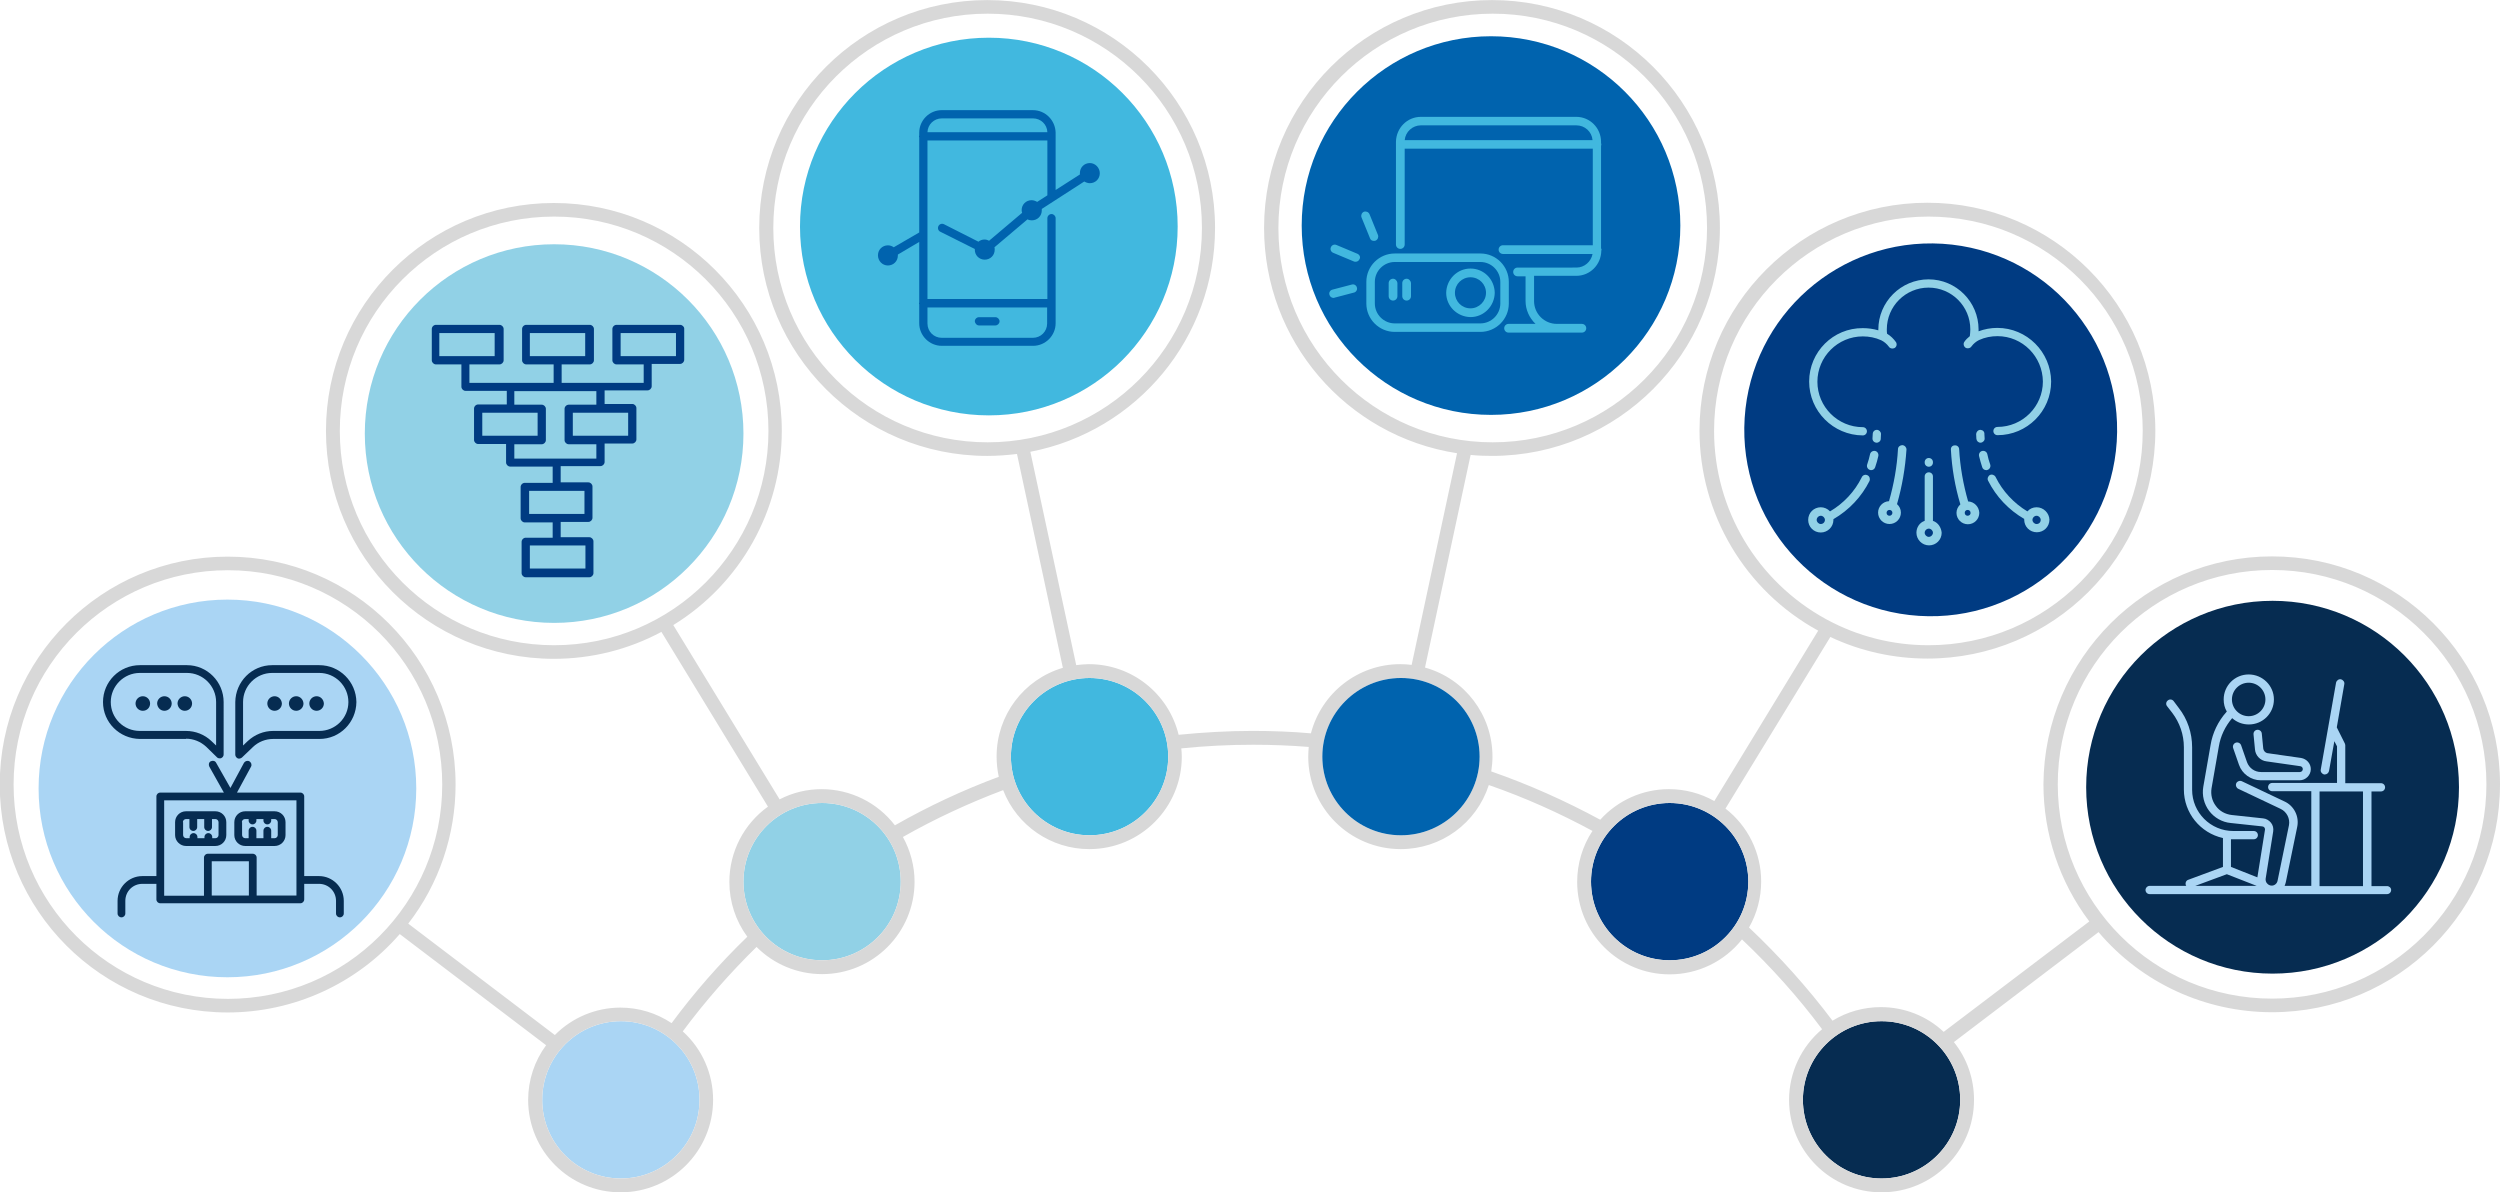 <?xml version="1.0" encoding="utf-8"?>
<!-- Generator: Adobe Illustrator 26.1.0, SVG Export Plug-In . SVG Version: 6.00 Build 0)  -->
<svg version="1.1" id="Capa_1" xmlns="http://www.w3.org/2000/svg" xmlns:xlink="http://www.w3.org/1999/xlink" x="0px" y="0px"
	 viewBox="0 0 1030 491.2" style="enable-background:new 0 0 1030 491.2;" xml:space="preserve">
<style type="text/css">
	.st0{fill-rule:evenodd;clip-rule:evenodd;fill:#AAD5F4;}
	.st1{fill-rule:evenodd;clip-rule:evenodd;fill:#062C51;}
	.st2{fill-rule:evenodd;clip-rule:evenodd;fill:#91D1E6;}
	.st3{fill-rule:evenodd;clip-rule:evenodd;fill:#003B82;}
	.st4{fill-rule:evenodd;clip-rule:evenodd;fill:#41B8DF;}
	.st5{fill:#D8D8D8;}
	.st6{fill-rule:evenodd;clip-rule:evenodd;fill:#0063AE;}
	.st7{fill:#91D1E6;}
	.st8{fill:#AAD5F4;}
	.st9{fill:#41B8DF;}
	.st10{fill:#0063AE;}
	.st11{fill:#062C51;}
	.st12{fill:#003B82;}
</style>
<g id="Grupo_140214" transform="translate(-285 -1877.966)">
	<path id="Trazado_192459" class="st0" d="M540.8,2298.7c-17.9,0-32.4,14.5-32.4,32.4l0,0c0,17.9,14.5,32.4,32.4,32.4c0,0,0,0,0,0
		c17.9,0,32.4-14.5,32.4-32.4c0,0,0,0,0,0C573.2,2313.2,558.7,2298.7,540.8,2298.7z"/>
	<path id="Trazado_192460" class="st1" d="M1060.2,2298.7c-17.9,0-32.4,14.5-32.4,32.4l0,0c0,17.9,14.5,32.4,32.4,32.4c0,0,0,0,0,0
		c17.9,0,32.4-14.5,32.4-32.4c0,0,0,0,0,0C1092.6,2313.2,1078.1,2298.7,1060.2,2298.7z"/>
	<path id="Trazado_192461" class="st2" d="M623.7,2208.8c-17.9,0-32.4,14.5-32.4,32.4c0,0,0,0,0,0c0,17.9,14.5,32.4,32.4,32.4
		c0,0,0,0,0,0c17.9,0,32.4-14.5,32.4-32.4l0,0C656.1,2223.3,641.6,2208.8,623.7,2208.8C623.7,2208.8,623.7,2208.8,623.7,2208.8z"/>
	<path id="Trazado_192462" class="st3" d="M972.9,2208.8c-17.9,0-32.4,14.5-32.4,32.4l0,0c0,17.9,14.5,32.4,32.4,32.4c0,0,0,0,0,0
		c17.9,0,32.4-14.5,32.4-32.4l0,0C1005.3,2223.3,990.8,2208.8,972.9,2208.8C972.9,2208.8,972.9,2208.8,972.9,2208.8z"/>
	<path id="Trazado_192463" class="st4" d="M733.9,2157.3c-17.9,0-32.4,14.5-32.4,32.4c0,17.9,14.5,32.4,32.4,32.4c0,0,0,0,0,0
		c17.9,0,32.4-14.5,32.4-32.4C766.3,2171.8,751.8,2157.3,733.9,2157.3z"/>
	<path id="Trazado_192464" class="st5" d="M1221.1,2107.2c51.9,0,93.9,42.1,93.9,93.9c0,51.9-42,93.9-93.9,93.9
		c-27.5,0-53.7-12-71.5-33l-59.6,45.3c5.4,6.7,8.3,15.1,8.3,23.8c0,21-17,38.1-38.1,38.1c0,0,0,0,0,0c-21,0-38.1-17-38.1-38.1
		c0-11.2,5-21.9,13.6-29.1c-9.9-13.3-21-25.6-33-37c-7.2,9.1-18.2,14.4-29.8,14.4c-21,0-38.1-17-38.1-38.1c0-7.5,2.2-14.8,6.3-21
		c-13.7-7.4-28-13.8-42.7-18.9c-5.1,15.8-19.7,26.4-36.3,26.4c-21,0-38.1-17-38.1-38.1c0,0,0,0,0,0c0-1.3,0.1-2.7,0.2-4
		c-7.6-0.6-15.2-0.9-22.9-0.9c-9.9,0-19.8,0.5-29.6,1.5c0.1,1.1,0.2,2.3,0.2,3.4c0,21-17,38.1-38.1,38.1c-15.7,0-29.8-9.6-35.5-24.3
		c-14.3,5.4-28.1,11.8-41.3,19.3c3.1,5.6,4.8,12,4.8,18.4c0,21-17,38.1-38.1,38.1c-10.1,0-19.8-4-27-11.2
		c-11,10.8-21.2,22.4-30.4,34.8c8,7.2,12.5,17.5,12.5,28.2c0,21-17,38.1-38.1,38.1c-21,0-38.1-17-38.1-38.1c0,0,0,0,0,0
		c0-8.1,2.6-16,7.4-22.5l-60.3-45.8c-17.8,20.5-43.7,32.3-70.9,32.3c-51.9,0-93.9-42.1-93.9-93.9c0-51.9,42.1-93.9,93.9-93.9
		c51.9,0,93.9,42.1,93.9,93.9c0,20.7-6.8,40.9-19.5,57.3l60.4,45.9c7.1-7.2,16.9-11.3,27-11.3c7.5,0,14.8,2.2,21.1,6.4
		c9.4-12.7,19.8-24.6,31.2-35.6c-4.8-6.5-7.4-14.4-7.4-22.6c0-12.3,5.9-23.8,15.9-31l-43.9-72c-13.6,7.3-28.8,11.1-44.3,11.1
		c-51.9,0-93.9-42.1-93.9-93.9l0,0c0-51.9,42.1-93.9,93.9-93.9c51.9,0,93.9,42.1,93.9,93.9l0,0c0,32.6-16.9,62.9-44.7,80l43.8,71.8
		c5.4-2.8,11.3-4.2,17.3-4.2c11.8,0,23,5.5,30.2,14.9c13.7-7.8,28-14.5,42.8-20c-0.6-2.7-0.9-5.6-0.9-8.4
		c0-16.9,11.1-31.7,27.3-36.5l-18.9-88.1c-4.1,0.5-8.2,0.8-12.3,0.8c-51.9,0-93.9-42.1-93.9-93.9l0,0c0-51.9,42.1-93.9,93.9-93.9
		c51.9,0,93.9,42.1,93.9,93.9c0,45-31.9,83.7-76.1,92.2l18.9,87.9c1.7-0.2,3.5-0.4,5.2-0.4c17.6,0,32.8,12,37,29.1
		c10.1-1,20.3-1.6,30.5-1.6c8,0,16,0.3,24,1c4.4-16.8,19.5-28.5,36.8-28.5c1.6,0,3.1,0.1,4.7,0.3l18.7-87.2
		c-45.8-7.1-79.5-46.5-79.5-92.8c0-51.9,42.1-93.9,93.9-93.9c51.9,0,93.9,42.1,93.9,93.9s-42.1,93.9-93.9,93.9c-3,0-5.9-0.1-8.8-0.4
		l-18.8,87.6c16.5,4.6,27.8,19.6,27.8,36.7c0,2-0.2,4.1-0.5,6.1c15.5,5.4,30.5,12.1,44.9,19.9c7.2-8,17.5-12.6,28.3-12.6
		c6.6,0,13,1.7,18.7,4.9l42.8-70.2c-30.1-16.5-48.9-48.1-48.9-82.4c0-51.9,42.1-93.9,93.9-93.9c51.9,0,93.9,42.1,93.9,93.9
		c0,51.9-42.1,93.9-93.9,93.9c0,0,0,0,0,0c-13.8,0-27.5-3-40-8.9l-43.2,70.7c9.3,7.2,14.7,18.3,14.7,30c0,6.7-1.7,13.2-5,19
		c12.5,11.8,24.1,24.7,34.4,38.4c6-3.7,12.9-5.6,19.9-5.6c9.6,0,18.9,3.6,25.9,10.2l60-45.5c-12.3-16.3-18.9-36.1-18.9-56.5
		C1127.2,2149.3,1169.2,2107.2,1221.1,2107.2L1221.1,2107.2z M1060.2,2298.7c-17.9,0-32.4,14.5-32.4,32.4l0,0
		c0,17.9,14.5,32.4,32.4,32.4c0,0,0,0,0,0c17.9,0,32.4-14.5,32.4-32.4C1092.6,2313.2,1078.1,2298.7,1060.2,2298.7z M972.9,2208.8
		c-17.9,0-32.4,14.5-32.4,32.4c0,17.9,14.5,32.4,32.4,32.4c0,0,0,0,0,0c17.9,0,32.4-14.5,32.4-32.4l0,0
		C1005.3,2223.3,990.8,2208.8,972.9,2208.8C972.9,2208.8,972.9,2208.8,972.9,2208.8L972.9,2208.8z M862.2,2157.3
		c-17.9,0-32.4,14.5-32.4,32.4l0,0c0,17.9,14.5,32.4,32.4,32.4c0,0,0,0,0,0c17.9,0,32.4-14.5,32.4-32.4
		C894.6,2171.8,880.1,2157.3,862.2,2157.3z M540.8,2298.7c-17.9,0-32.4,14.5-32.4,32.4l0,0c0,17.9,14.5,32.4,32.4,32.4c0,0,0,0,0,0
		c17.9,0,32.4-14.5,32.4-32.4c0,0,0,0,0,0C573.2,2313.2,558.7,2298.7,540.8,2298.7z M378.9,2112.9c-48.8,0-88.3,39.5-88.3,88.3
		c0,48.8,39.5,88.3,88.3,88.3c0,0,0,0,0,0c48.8,0,88.3-39.5,88.3-88.3C467.2,2152.4,427.7,2112.9,378.9,2112.9z M623.7,2208.8
		c-17.9,0-32.4,14.5-32.4,32.4c0,0,0,0,0,0c0,17.9,14.5,32.4,32.4,32.4c0,0,0,0,0,0c17.9,0,32.4-14.5,32.4-32.4l0,0
		C656.1,2223.3,641.6,2208.8,623.7,2208.8C623.7,2208.8,623.7,2208.8,623.7,2208.8L623.7,2208.8z M513.3,1967.2
		c-48.8,0-88.3,39.5-88.3,88.3c0,48.8,39.5,88.3,88.3,88.3c0,0,0,0,0,0c48.8,0,88.3-39.5,88.3-88.3
		C601.6,2006.7,562.1,1967.2,513.3,1967.2z M733.9,2157.3c-17.9,0-32.4,14.5-32.4,32.4c0,17.9,14.5,32.4,32.4,32.4c0,0,0,0,0,0
		c17.9,0,32.4-14.5,32.4-32.4C766.3,2171.8,751.8,2157.3,733.9,2157.3z M691.9,1883.6c-48.8,0-88.3,39.5-88.3,88.3
		c0,48.8,39.5,88.3,88.3,88.3c0,0,0,0,0,0c48.8,0,88.3-39.5,88.3-88.3c0,0,0,0,0,0C780.2,1923.1,740.7,1883.6,691.9,1883.6z
		 M900,1883.6c-48.7,0-88.3,39.5-88.3,88.3s39.5,88.3,88.3,88.3c48.8,0,88.3-39.5,88.3-88.3S948.8,1883.6,900,1883.6z
		 M1037.4,2133.1L1037.4,2133.1l0.2,0.1c12.9,7,27.3,10.6,41.9,10.6c48.8,0,88.3-39.5,88.3-88.3c0-48.8-39.5-88.3-88.3-88.3
		c-48.7,0-88.3,39.5-88.3,88.3C991.2,2087.9,1009,2117.6,1037.4,2133.1L1037.4,2133.1z M1309.4,2201.1c0-48.7-39.5-88.3-88.3-88.3
		c-48.8,0-88.3,39.5-88.3,88.3c0,48.8,39.5,88.3,88.3,88.3C1269.8,2289.4,1309.4,2249.9,1309.4,2201.1z"/>
	<path id="Trazado_192465" class="st6" d="M862.2,2157.3c-17.9,0-32.4,14.5-32.4,32.4l0,0c0,17.9,14.5,32.4,32.4,32.4c0,0,0,0,0,0
		c17.9,0,32.4-14.5,32.4-32.4C894.6,2171.8,880.1,2157.3,862.2,2157.3C862.2,2157.3,862.2,2157.3,862.2,2157.3z"/>
	<path id="Trazado_192472" class="st7" d="M591.3,2056.6c0,43.1-34.9,78-78,78l0,0c-43.1,0-78-34.9-78-78l0,0c0-43.1,34.9-78,78-78
		S591.3,2013.6,591.3,2056.6z"/>
	<path id="Trazado_192473" class="st8" d="M456.5,2202.8c0,43-34.8,77.8-77.8,77.8h0c-43,0-77.8-34.8-77.8-77.8l0,0
		c0-43,34.8-77.8,77.8-77.8h0C421.7,2125,456.5,2159.9,456.5,2202.8L456.5,2202.8z"/>
	<path id="Trazado_192474" class="st9" d="M770.2,1971.3c0,43-34.8,77.8-77.8,77.8c0,0,0,0,0,0c-43,0-77.8-34.8-77.8-77.8l0,0
		c0-43,34.8-77.8,77.8-77.8c0,0,0,0,0,0C735.4,1893.5,770.2,1928.3,770.2,1971.3L770.2,1971.3z"/>
	<path id="Trazado_192475" class="st10" d="M977.3,1970.9c0,43.1-34.9,78-78,78l0,0c-43.1,0-78-34.9-78-78l0,0c0-43.1,34.9-78,78-78
		S977.3,1927.8,977.3,1970.9z"/>
	<path id="Trazado_192476" class="st11" d="M1298.1,2202.3c0,42.4-34.4,76.8-76.8,76.8c0,0,0,0,0,0c-42.4,0-76.8-34.4-76.8-76.8
		c0-42.4,34.4-76.8,76.8-76.8C1263.7,2125.5,1298.1,2159.9,1298.1,2202.3z"/>
	<path id="Trazado_192477" class="st12" d="M1003.8,2050.2c-2.7,42.3,29.4,78.8,71.8,81.5c42.3,2.7,78.8-29.4,81.5-71.8
		c2.7-42.3-29.4-78.8-71.8-81.5c0,0,0,0,0,0C1043,1975.8,1006.5,2007.9,1003.8,2050.2z"/>
	<g id="Grupo_133172" transform="translate(1168.954 2155.841)">
		<path id="Trazado_192478" class="st8" d="M48.5,30.5l-0.6-6.2c-0.1-0.9-0.9-1.6-1.9-1.5c0,0,0,0,0,0c-0.9,0.1-1.6,0.9-1.5,1.9
			l0.6,6.2c0.2,2.5,2.2,4.6,4.7,4.9l14,2c0.6,0.1,1,0.6,1,1.2c0,0.6-0.5,1.2-1.2,1.2h-16c-2.6,0-4.9-1.6-5.8-4.1l-2.4-6.9
			c-0.3-0.9-1.3-1.4-2.2-1.1c0,0,0,0,0,0c-0.9,0.3-1.4,1.3-1.1,2.2c0,0,0,0,0,0l2.4,6.9c1.3,3.8,5,6.4,9,6.4h16
			c2.5,0,4.6-2.1,4.6-4.6c0-2.3-1.7-4.2-4-4.6l-14-2C49.3,32.2,48.6,31.4,48.5,30.5z"/>
		<path id="Trazado_192479" class="st8" d="M99.5,87.2h-6.4v-39H97c1,0,1.7-0.8,1.7-1.7c0-1-0.8-1.7-1.7-1.7H82.3V29.2
			c0-0.3-0.1-0.5-0.2-0.8l-3.3-6.6L81.9,4c0.2-0.9-0.5-1.8-1.4-2c0,0,0,0,0,0c-0.9-0.2-1.8,0.5-2,1.4l-6.3,35.8
			c-0.2,0.9,0.5,1.8,1.4,2c0,0,0,0,0,0c0.1,0,0.2,0,0.3,0c0.8,0,1.5-0.6,1.7-1.4l2.2-12.3l1.1,2.1v15.1H52.2c-1,0-1.7,0.8-1.7,1.7
			c0,1,0.8,1.7,1.7,1.7h16.1v39h-11c0.2-0.5,0.4-1,0.5-1.5l4.7-22.8c0.9-4.3-1.3-8.7-5.3-10.5l-17.5-8.3c-0.9-0.4-1.9,0-2.3,0.8
			c-0.4,0.9,0,1.9,0.8,2.3l17.5,8.3c2.5,1.2,3.9,4,3.4,6.7L54.4,85c-0.2,1.1-1.2,2-2.4,2c-0.7,0-1.4-0.3-1.9-0.9
			c-0.5-0.5-0.7-1.3-0.6-2l3.1-19.4c0.2-1.3-0.1-2.6-0.9-3.6c-0.8-1-2-1.7-3.2-1.8l-13-1.4c-2.6-0.3-5-1.6-6.5-3.7
			c-1.6-2.1-2.2-4.7-1.8-7.3l3-17.2c0.7-4.3,2.6-8.3,5.5-11.7c1.9,1.7,4.3,2.6,6.9,2.6c5.7,0,10.3-4.6,10.3-10.3
			C52.9,4.6,48.2,0,42.5,0c-5.7,0-10.3,4.6-10.3,10.3c0,1.8,0.4,3.5,1.3,5c-0.1,0-0.1,0.1-0.2,0.2c-3.4,3.8-5.7,8.6-6.5,13.6
			l-3,17.2c-0.6,3.5,0.3,7.1,2.4,9.9c2.1,2.8,5.4,4.7,8.9,5l13,1.4c0.3,0,0.7,0.2,0.9,0.5c0.2,0.3,0.3,0.6,0.2,1l-3.1,19.4
			c0,0,0,0,0,0.1l-10.9-4.3V67.9c0.3,0,0.7,0,1,0h8.4c1,0,1.7-0.8,1.7-1.7c0-1-0.8-1.7-1.7-1.7c0,0,0,0,0,0h-8.4
			c-9.4,0-17-7.6-17-17V30c0-5.9-1.9-11.6-5.5-16.2L11.6,11c-0.6-0.8-1.7-0.9-2.4-0.3c0,0,0,0,0,0c-0.8,0.6-0.9,1.7-0.3,2.4l2.1,2.7
			c3.1,4.1,4.8,9,4.8,14.2v17.4c0,9.6,6.7,17.9,16.1,20v11.9l-14.3,5.3c-0.9,0.3-1.3,1.3-1,2.2c0,0.1,0.1,0.2,0.2,0.3H1.7
			c-0.9,0-1.7,0.8-1.7,1.7c0,0,0,0,0,0c0,1,0.8,1.7,1.7,1.7h97.8c1,0,1.7-0.8,1.7-1.7C101.2,87.9,100.4,87.2,99.5,87.2z M42.5,3.4
			c3.8,0,6.9,3.1,6.9,6.9c0,3.8-3.1,6.9-6.9,6.9c-3.8,0-6.9-3.1-6.9-6.9C35.6,6.5,38.7,3.4,42.5,3.4z M33.5,82.3l12.3,4.8H20.5
			L33.5,82.3z M71.7,87.2v-39h17.9v39H71.7z"/>
	</g>
	<g id="Grupo_133173" transform="translate(1029.97 1993.059)">
		<path id="Trazado_192480" class="st7" d="M22.5,64.3c1,0,1.7-0.8,1.7-1.7c0-1-0.8-1.7-1.7-1.7c0,0,0,0,0,0
			c-10.3,0-18.7-8.4-18.7-18.7c0-10.3,8.4-18.7,18.7-18.7c2.6,0,5.2,0.5,7.6,1.6c1.2,0.6,2.3,1.5,3.1,2.6c0.3,0.5,0.9,0.8,1.5,0.8
			c0.3,0,0.6-0.1,0.9-0.2c0.8-0.5,1.1-1.5,0.6-2.4c-1-1.4-2.2-2.6-3.7-3.5c-0.1-0.6-0.1-1.2-0.1-1.8c0-9.5,7.7-17.2,17.2-17.2
			c9.5,0,17.2,7.7,17.2,17.2c0,0.9-0.1,1.9-0.2,2.8c-0.9,0.7-1.7,1.5-2.3,2.4c-0.5,0.8-0.2,1.9,0.6,2.4c0.3,0.2,0.6,0.2,0.9,0.2
			c0.6,0,1.2-0.3,1.5-0.8c0.8-1.1,1.9-2,3.1-2.6c2.4-1.1,5-1.6,7.6-1.6c10.3,0,18.6,8.4,18.7,18.7c0,10.3-8.4,18.7-18.7,18.7
			c-1,0-1.7,0.8-1.7,1.7c0,1,0.8,1.7,1.7,1.7c12.2,0,22.1-9.9,22.1-22.1C100,29.9,90.1,20,77.9,20c-2.6,0-5.3,0.5-7.7,1.4
			c0-0.3,0-0.5,0-0.8C70.2,9.3,61,0,49.6,0C38.2,0,28.9,9.3,28.9,20.7c0,0.1,0,0.2,0,0.3c-2.1-0.6-4.2-0.9-6.4-0.9
			C10.3,20,0.4,29.9,0.4,42.1C0.4,54.3,10.3,64.2,22.5,64.3z"/>
		<path id="Trazado_192481" class="st7" d="M75,76.3c-0.5-1.4-0.9-2.8-1.2-4.3c-0.2-0.9-1.1-1.5-2.1-1.3c0,0,0,0,0,0
			c-0.9,0.2-1.5,1.1-1.3,2.1c0.4,1.6,0.8,3.1,1.3,4.6c0.2,0.7,0.9,1.2,1.6,1.2c0.2,0,0.4,0,0.6-0.1C74.8,78.2,75.3,77.2,75,76.3z"/>
		<path id="Trazado_192482" class="st7" d="M71,62L71,62c-1,0-1.7,0.8-1.8,1.7c0,0,0,0.8,0.1,2c0.1,0.9,0.8,1.6,1.7,1.6
			c0,0,0.1,0,0.1,0c0.9-0.1,1.7-0.9,1.6-1.8c-0.1-1-0.1-1.7-0.1-1.7C72.7,62.8,72,62.1,71,62z"/>
		<path id="Trazado_192483" class="st7" d="M49.7,77.2c1,0,1.7-0.8,1.7-1.7v-0.2c0-1-0.8-1.7-1.7-1.7c0,0,0,0,0,0
			c-1,0-1.7,0.8-1.7,1.7v0.2C48,76.4,48.7,77.2,49.7,77.2z"/>
		<path id="Trazado_192484" class="st7" d="M51.4,99.5V81.2c0-1-0.8-1.7-1.7-1.7S48,80.2,48,81.2v18.3c-2.1,0.7-3.4,2.7-3.4,4.9
			c0,2.8,2.3,5.2,5.2,5.2c2.9,0,5.2-2.3,5.2-5.2C54.8,102.2,53.5,100.2,51.4,99.5z M49.7,106.1c-0.9,0-1.7-0.8-1.7-1.7
			c0-0.9,0.8-1.7,1.7-1.7c0.9,0,1.7,0.8,1.7,1.7C51.4,105.3,50.6,106.1,49.7,106.1L49.7,106.1z"/>
		<path id="Trazado_192485" class="st7" d="M94.1,93.9c-1.5,0-2.8,0.6-3.8,1.7c-5.6-3.4-10.2-8.3-13.1-14.2
			c-0.4-0.8-1.5-1.2-2.3-0.8c-0.8,0.4-1.2,1.5-0.8,2.3c0,0,0,0,0,0c3.3,6.6,8.5,12.1,14.9,15.8c0,0.1,0,0.2,0,0.3
			c0,2.9,2.3,5.2,5.2,5.2c2.9,0,5.2-2.3,5.2-5.2C99.3,96.3,97,93.9,94.1,93.9z M94.1,100.8c-0.9,0-1.7-0.8-1.7-1.7
			c0-0.9,0.8-1.7,1.7-1.7c0.9,0,1.7,0.8,1.7,1.7C95.8,100.1,95.1,100.8,94.1,100.8C94.1,100.8,94.1,100.8,94.1,100.8L94.1,100.8z"/>
		<path id="Trazado_192486" class="st7" d="M65.9,91.5c-2-7-3.3-14.2-3.7-21.5c0-0.9-0.8-1.7-1.8-1.6c0,0,0,0,0,0
			c-1,0-1.7,0.8-1.6,1.8c0.4,7.6,1.7,15.2,3.9,22.5c-1,0.9-1.6,2.2-1.6,3.5c0,2.6,2.1,4.7,4.7,4.7c2.6,0,4.7-2.1,4.7-4.7
			C70.4,93.7,68.4,91.6,65.9,91.5z M65.7,97.4c-0.7,0-1.2-0.5-1.2-1.2c0-0.7,0.5-1.2,1.2-1.2c0.7,0,1.2,0.5,1.2,1.2
			C67,96.8,66.4,97.4,65.7,97.4C65.7,97.4,65.7,97.4,65.7,97.4L65.7,97.4z"/>
		<path id="Trazado_192487" class="st7" d="M24.4,80.7c-0.8-0.4-1.9-0.1-2.3,0.8C19.2,87.4,14.6,92.3,9,95.6c-1-1.1-2.4-1.7-3.8-1.7
			c-2.9,0-5.2,2.3-5.2,5.2c0,2.9,2.3,5.2,5.2,5.2c2.8,0,5.2-2.3,5.2-5.2c0-0.1,0-0.2,0-0.3c6.4-3.7,11.6-9.2,14.9-15.8
			C25.6,82.2,25.3,81.1,24.4,80.7z M5.2,100.8c-0.9,0-1.7-0.8-1.7-1.7c0-0.9,0.8-1.7,1.7-1.7c0.9,0,1.7,0.8,1.7,1.7
			C6.9,100.1,6.1,100.8,5.2,100.8L5.2,100.8z"/>
		<path id="Trazado_192488" class="st7" d="M27.6,70.7c-0.9-0.2-1.9,0.4-2.1,1.3c-0.3,1.4-0.7,2.9-1.2,4.3c-0.3,0.9,0.2,1.9,1.1,2.2
			c0,0,0,0,0,0c0.2,0.1,0.4,0.1,0.6,0.1c0.7,0,1.4-0.5,1.6-1.2c0.5-1.5,1-3.1,1.3-4.6C29.1,71.8,28.5,70.9,27.6,70.7z"/>
		<path id="Trazado_192489" class="st7" d="M28.1,67.3c0,0,0.1,0,0.1,0c0.9,0,1.7-0.7,1.7-1.6c0.1-1.2,0.1-1.9,0.1-2
			c0-0.9-0.8-1.7-1.7-1.7h0c-1,0-1.7,0.8-1.7,1.7c0,0,0,0,0,0c0,0,0,0.6-0.1,1.7C26.4,66.4,27.1,67.2,28.1,67.3
			C28.1,67.3,28.1,67.3,28.1,67.3z"/>
		<path id="Trazado_192490" class="st7" d="M38.8,68.3c-0.9,0-1.8,0.7-1.8,1.6c-0.4,7.3-1.7,14.5-3.7,21.5c-2.5,0.1-4.5,2.2-4.5,4.7
			c0,2.6,2.1,4.7,4.7,4.7c2.6,0,4.7-2.1,4.7-4.7c0-1.4-0.6-2.6-1.6-3.5c2.1-7.3,3.4-14.9,3.9-22.5C40.5,69.2,39.8,68.4,38.8,68.3z
			 M33.5,97.4c-0.7,0-1.2-0.5-1.2-1.2c0-0.7,0.5-1.2,1.2-1.2c0.7,0,1.2,0.5,1.2,1.2C34.7,96.8,34.2,97.4,33.5,97.4z"/>
	</g>
	<path id="Trazado_192491" class="st12" d="M565.2,2011.8h-26.2c-0.9,0-1.7,0.8-1.7,1.7v12.9c0,0.9,0.8,1.7,1.7,1.7h11.2v7.6h-33.8
		v-7.6h11.6c0.9,0,1.7-0.8,1.7-1.7c0,0,0,0,0,0v-12.9c0-0.9-0.8-1.7-1.7-1.7c0,0,0,0,0,0h-26.2c-0.9,0-1.7,0.8-1.7,1.7v12.9
		c0,0.9,0.8,1.7,1.7,1.7h11.3v7.6h-34.7v-7.6h12.4c0.9,0,1.7-0.8,1.7-1.7c0,0,0,0,0,0v-12.9c0-0.9-0.8-1.7-1.7-1.7c0,0,0,0,0,0
		h-26.2c-0.9,0-1.7,0.8-1.7,1.7v12.9c0,0.9,0.8,1.7,1.7,1.7h10.5v9.2c0,0.9,0.8,1.7,1.7,1.7h17v5.6H482c-0.9,0-1.7,0.8-1.7,1.7
		c0,0,0,0,0,0v12.9c0,0.9,0.8,1.7,1.7,1.7c0,0,0,0,0,0h11.5v7.6c0,0.9,0.8,1.7,1.7,1.7h17.5v6.7h-11.5c-0.9,0-1.7,0.8-1.7,1.7
		c0,0,0,0,0,0v12.9c0,0.9,0.8,1.7,1.7,1.7h11.5v6.3h-11.1c-0.9,0-1.7,0.8-1.7,1.7v12.9c0,0.9,0.8,1.7,1.7,1.7h26.2
		c0.9,0,1.7-0.8,1.7-1.7c0,0,0,0,0,0V2101c0-0.9-0.8-1.7-1.7-1.7c0,0,0,0,0,0h-11.8v-6.3h11.4c0.9,0,1.7-0.8,1.7-1.7v-12.9
		c0-0.9-0.8-1.7-1.7-1.7h-11.4v-6.7h16.4c0.9,0,1.7-0.8,1.7-1.7v-7.6h11.4c0.9,0,1.7-0.8,1.7-1.7v-12.9c0-0.9-0.8-1.7-1.7-1.7h-11.4
		v-5.6h17.7c0.9,0,1.7-0.8,1.7-1.7c0,0,0,0,0,0v-9.2h11.7c0.9,0,1.7-0.8,1.7-1.7c0,0,0,0,0,0v-12.9
		C566.9,2012.6,566.1,2011.8,565.2,2011.8z M503.3,2015.2h22.8v9.5h-22.8V2015.2z M466,2015.2h22.8v9.5H466V2015.2z M526.2,2112.2
		h-22.9v-9.5h22.9V2112.2z M525.8,2089.7h-22.8v-9.5h22.8V2089.7z M483.7,2048h22.8v9.5h-22.8V2048z M543.8,2057.5H521v-9.5h22.8
		V2057.5z M530.7,2044.7h-11.4c-0.9,0-1.7,0.8-1.7,1.7c0,0,0,0,0,0v12.9c0,0.9,0.8,1.7,1.7,1.7c0,0,0,0,0,0h11.4v5.9h-33.8v-5.9
		h11.3c0.9,0,1.7-0.8,1.7-1.7v-12.9c0-0.9-0.8-1.7-1.7-1.7h-11.3v-5.6h33.8V2044.7z M563.5,2024.7h-22.8v-9.5h22.8V2024.7z"/>
	<g id="Grupo_133174" transform="translate(646.717 1923.345)">
		<path id="Trazado_192492" class="st10" d="M87.3,21.8c-2.3,0-4.1,1.8-4.1,4.1c0,0.2,0,0.4,0,0.6l-10,6.4V9.3C73.1,4.2,69,0,63.8,0
			H26.3C21.2,0,17,4.2,17,9.3v1.1c0,0.1-0.1,0.3-0.1,0.4c0,0.1,0,0.3,0.1,0.4v39.2L6.5,56.5C5.8,56,5,55.7,4.1,55.7
			c-2.3,0-4.1,1.8-4.1,4.1C0,62.1,1.8,64,4.1,64c2.3,0,4.1-1.8,4.1-4.1c0-0.1,0-0.3,0-0.4l8.8-5.2v24.9c0,0.1-0.1,0.3-0.1,0.4
			c0,0.1,0,0.3,0.1,0.4v7.8c0,5.1,4.2,9.3,9.3,9.3h37.6c5.1,0,9.3-4.2,9.3-9.3V44.5c0-0.9-0.8-1.7-1.7-1.7c0,0,0,0,0,0
			c-0.9,0-1.7,0.8-1.7,1.7c0,0,0,0,0,0v33.3H20.4V12.5h49.4v22.3c0,0.1,0,0.2,0,0.3l-4.2,2.7c-0.7-0.4-1.5-0.7-2.3-0.7
			c-2.3,0-4.1,1.8-4.1,4.1c0,0.4,0.1,0.8,0.2,1.1L45.8,53.8c-0.6-0.3-1.2-0.5-1.9-0.5c-0.9,0-1.8,0.3-2.5,0.9L27.2,47
			c-0.8-0.4-1.9-0.1-2.3,0.8c-0.4,0.8-0.1,1.9,0.8,2.3c0,0,0,0,0,0l14.2,7.1c0,0.1,0,0.2,0,0.3c0,2.3,1.8,4.1,4.1,4.1
			c2.3,0,4.1-1.8,4.1-4.1c0-0.3,0-0.7-0.1-1l13.6-11.5c0.6,0.3,1.2,0.4,1.8,0.4c2.3,0,4.1-1.8,4.1-4.1c0-0.2,0-0.4,0-0.6L85,29.4
			c0.7,0.4,1.5,0.7,2.3,0.7c2.3,0,4.1-1.8,4.1-4.1C91.4,23.7,89.5,21.8,87.3,21.8z M26.3,3.4h37.6c3.2,0,5.8,2.5,5.9,5.7H20.4
			C20.5,5.9,23.1,3.4,26.3,3.4L26.3,3.4z M69.7,81.3v6.6c0,3.3-2.6,5.9-5.9,5.9H26.3c-3.3,0-5.9-2.6-5.9-5.9v-6.6H69.7z"/>
		<path id="Trazado_192493" class="st10" d="M41.6,88.7h6.8c0.9,0,1.7-0.8,1.7-1.7c0-0.9-0.8-1.7-1.7-1.7h-6.8
			c-0.9,0-1.7,0.8-1.7,1.7C40,87.9,40.7,88.7,41.6,88.7z"/>
	</g>
	<g id="Grupo_133175" transform="translate(832.633 1926.105)">
		<path id="Trazado_192494" class="st9" d="M74,68c0-6.4-5.2-11.7-11.7-11.7H27c-6.4,0-11.7,5.2-11.7,11.7v8.9
			c0,6.4,5.2,11.7,11.7,11.7h35.3c6.4,0,11.7-5.2,11.7-11.7L74,68z M70.5,76.9c0,4.5-3.7,8.2-8.2,8.2H27c-4.5,0-8.2-3.7-8.2-8.2V68
			c0-4.5,3.7-8.2,8.2-8.2h35.3c4.5,0,8.2,3.7,8.2,8.2L70.5,76.9z"/>
		<path id="Trazado_192495" class="st9" d="M58.2,62.5c-5.5,0-9.9,4.5-10,10c0,5.5,4.5,9.9,10,10c5.5,0,9.9-4.5,10-10
			C68.1,66.9,63.7,62.5,58.2,62.5z M58.2,78.9c-3.6,0-6.4-2.9-6.4-6.4c0-3.6,2.9-6.4,6.4-6.4c3.6,0,6.4,2.9,6.4,6.4
			C64.6,76,61.7,78.9,58.2,78.9L58.2,78.9z"/>
		<path id="Trazado_192496" class="st9" d="M26.3,66.7c-1,0-1.8,0.8-1.8,1.8v5.4c0,1,0.8,1.8,1.8,1.8c0,0,0,0,0,0
			c1,0,1.8-0.8,1.8-1.8c0,0,0,0,0,0v-5.4C28,67.5,27.2,66.7,26.3,66.7C26.3,66.7,26.3,66.7,26.3,66.7z"/>
		<path id="Trazado_192497" class="st9" d="M31.9,66.7c-1,0-1.8,0.8-1.8,1.8v5.4c0,1,0.8,1.8,1.8,1.8c0,0,0,0,0,0
			c1,0,1.8-0.8,1.8-1.8c0,0,0,0,0,0v-5.4C33.6,67.5,32.8,66.7,31.9,66.7C31.9,66.7,31.9,66.7,31.9,66.7z"/>
		<path id="Trazado_192498" class="st9" d="M11.6,56.4L3,52.8c-0.9-0.4-1.9,0-2.3,0.9c-0.4,0.9,0,1.9,0.9,2.3l8.6,3.6
			c0.2,0.1,0.4,0.1,0.7,0.1c0.7,0,1.3-0.4,1.6-1.1C13,57.8,12.5,56.8,11.6,56.4z"/>
		<path id="Trazado_192499" class="st9" d="M18.4,51.1c0.2,0,0.4,0,0.7-0.1c0.9-0.4,1.3-1.4,1-2.3c0,0,0,0,0,0l-3.5-8.6
			c-0.4-0.9-1.4-1.3-2.3-1c-0.9,0.4-1.3,1.4-1,2.3c0,0,0,0,0,0l3.5,8.6C17,50.7,17.6,51.1,18.4,51.1z"/>
		<path id="Trazado_192500" class="st9" d="M9.3,69.1l-8,2.1c-0.9,0.2-1.5,1.2-1.2,2.1c0.2,0.8,0.9,1.3,1.7,1.3c0.2,0,0.3,0,0.4-0.1
			l8-2.1c0.9-0.2,1.5-1.2,1.2-2.1C11.2,69.4,10.2,68.8,9.3,69.1z"/>
		<path id="Trazado_192501" class="st9" d="M112,54.1V11.9c0.1-0.2,0.1-0.3,0.1-0.5c0-0.2,0-0.4-0.1-0.5v-0.6
			C112,4.6,107.4,0,101.8,0h-64c-5.7,0-10.2,4.6-10.3,10.3v42.3c0,1,0.8,1.8,1.8,1.8c1,0,1.8-0.8,1.8-1.8V13.1h77.5v39.8h-37
			c-1,0-1.8,0.8-1.8,1.8c0,0,0,0,0,0c0,1,0.8,1.8,1.8,1.8c0,0,0,0,0,0h36.9c-0.6,3.2-3.4,5.6-6.6,5.6H77.6c-1,0-1.8,0.8-1.8,1.8
			c0,0,0,0,0,0c0,1,0.8,1.8,1.8,1.8c0,0,0,0,0,0h3.3v10.2c0,3.5,1.5,6.9,4.1,9.4H73.9c-1,0-1.8,0.8-1.8,1.8c0,0,0,0,0,0
			c0,1,0.8,1.8,1.8,1.8h30.2c1,0,1.8-0.8,1.8-1.8c0-1-0.8-1.8-1.8-1.8H93.8c-5.2,0-9.4-4.2-9.4-9.4V65.5h17.4
			c5.7,0,10.2-4.6,10.3-10.3v-0.1c0.1-0.2,0.1-0.3,0.1-0.5C112.1,54.5,112.1,54.3,112,54.1z M37.8,3.5h64c3.5,0,6.4,2.6,6.7,6.1
			H31.1C31.4,6.2,34.3,3.5,37.8,3.5L37.8,3.5z"/>
	</g>
	<g id="Grupo_133176" transform="translate(327.438 2152.013)">
		<path id="Trazado_192502" class="st11" d="M34.2,30.3c3.1,0,6,1.2,8.3,3.3L47,38c0.3,0.3,0.7,0.4,1.1,0.4c0.2,0,0.4,0,0.6-0.1
			c0.6-0.3,1-0.8,1-1.5V15.2C49.7,6.8,42.9,0,34.6,0H15.2C6.8,0,0,6.8,0,15.2c0,8.4,6.8,15.1,15.2,15.2H34.2z M3.2,15.2
			c0-6.6,5.4-12,12-12h19.4c6.6,0,12,5.4,12,12v17.9l-1.9-1.8c-2.8-2.7-6.6-4.2-10.5-4.2h-19C8.5,27.1,3.2,21.8,3.2,15.2z"/>
		<path id="Trazado_192503" class="st11" d="M89.1,0H69.7c-8.4,0-15.1,6.8-15.2,15.2v21.7c0,0.6,0.4,1.2,1,1.5
			c0.2,0.1,0.4,0.1,0.6,0.1c0.4,0,0.8-0.2,1.1-0.4l4.6-4.4c2.2-2.1,5.2-3.3,8.3-3.3h19.1c8.4,0,15.1-6.8,15.2-15.2
			C104.3,6.8,97.5,0,89.1,0z M89.1,27.1H70.1c-3.9,0-7.6,1.5-10.5,4.2l-1.9,1.8V15.2c0-6.6,5.4-12,12-12h19.4c6.6,0,12,5.4,12,12
			C101.1,21.8,95.7,27.1,89.1,27.1z"/>
		<path id="Trazado_192504" class="st11" d="M34.2,74.5h12.1c2.5,0,4.5-2,4.5-4.5v-5.3c0-2.5-2-4.5-4.5-4.5H34.2
			c-2.5,0-4.5,2-4.5,4.5V70C29.7,72.5,31.8,74.5,34.2,74.5z M32.9,64.7c0-0.7,0.6-1.3,1.3-1.3h1.4v3.3c0,0.9,0.7,1.6,1.6,1.6
			s1.6-0.7,1.6-1.6v-3.3h2.9v3.3c0,0.9,0.7,1.6,1.6,1.6c0,0,0,0,0,0c0.9,0,1.6-0.7,1.6-1.6c0,0,0,0,0,0v-3.3h1.4
			c0.7,0,1.3,0.6,1.3,1.3V70c0,0.7-0.6,1.3-1.3,1.3H45v-0.5c0-0.9-0.7-1.6-1.6-1.6l0,0c-0.9,0-1.6,0.7-1.6,1.6l0,0v0.5h-2.9v-0.5
			c0-0.9-0.7-1.6-1.6-1.6l0,0c-0.9,0-1.6,0.7-1.6,1.6l0,0v0.5h-1.4c-0.7,0-1.3-0.6-1.3-1.3V64.7z"/>
		<path id="Trazado_192505" class="st11" d="M58.6,74.5h12.1c2.5,0,4.5-2,4.5-4.5v-5.3c0-2.5-2-4.5-4.5-4.5H58.6
			c-2.5,0-4.5,2-4.5,4.5V70C54.1,72.5,56.1,74.5,58.6,74.5z M57.2,64.7c0-0.7,0.6-1.3,1.3-1.3H60V64c0,0.9,0.7,1.6,1.6,1.6l0,0
			c0.9,0,1.6-0.7,1.6-1.6c0,0,0,0,0,0v-0.6h2.9V64c0,0.9,0.7,1.6,1.6,1.6c0.9,0,1.6-0.7,1.6-1.6l0,0v-0.6h1.4c0.7,0,1.3,0.6,1.3,1.3
			V70c0,0.7-0.6,1.3-1.3,1.3h-1.4v-3.1c0-0.9-0.7-1.6-1.6-1.6l0,0c-0.9,0-1.6,0.7-1.6,1.6c0,0,0,0,0,0v3.1h-2.9v-3.1
			c0-0.9-0.7-1.6-1.6-1.6c0,0,0,0,0,0c-0.9,0-1.6,0.7-1.6,1.6l0,0v3.1h-1.4c-0.7,0-1.3-0.6-1.3-1.3V64.7z"/>
		<path id="Trazado_192506" class="st11" d="M89,86.9h-6.1V54.1c0-0.9-0.7-1.6-1.6-1.6c0,0,0,0,0,0H55.2L61,41.8
			c0.4-0.8,0.1-1.7-0.7-2.2c-0.8-0.4-1.7-0.1-2.2,0.6l-5.6,10.4l-5.9-10.4c-0.4-0.8-1.4-1-2.2-0.6c0,0,0,0,0,0
			c-0.8,0.4-1,1.4-0.6,2.2c0,0,0,0,0,0l6,10.7H23.6c-0.9,0-1.6,0.7-1.6,1.6c0,0,0,0,0,0v32.8h-5.8C10.6,86.9,6,91.5,6,97.1v5.2
			c0,0.9,0.7,1.6,1.6,1.6l0,0c0.9,0,1.6-0.7,1.6-1.6c0,0,0,0,0,0v-5.2c0-3.9,3.1-7,7-7H22v6.4c0,0.9,0.7,1.6,1.6,1.6l0,0h57.7
			c0.9,0,1.6-0.7,1.6-1.6l0,0v-6.4H89c3.9,0,7,3.1,7,7v5.2c0,0.9,0.7,1.6,1.6,1.6l0,0c0.9,0,1.6-0.7,1.6-1.6l0,0v-5.2
			C99.2,91.5,94.6,86.9,89,86.9z M60.1,94.9H44.8V80.8h15.3V94.9z M79.7,94.9H63.3V79.3c0-0.9-0.7-1.6-1.6-1.6c0,0,0,0,0,0H43.2
			c-0.9,0-1.6,0.7-1.6,1.6c0,0,0,0,0,0v15.7H25.2V55.7h54.5L79.7,94.9z"/>
		<path id="Trazado_192507" class="st11" d="M70.7,12.8c-1.6,0-3,1.3-3,3c0,1.6,1.3,3,3,3c1.6,0,3-1.3,3-3
			C73.6,14.1,72.3,12.8,70.7,12.8z"/>
		<path id="Trazado_192508" class="st11" d="M79.6,12.8c-1.6,0-3,1.3-3,3c0,1.6,1.3,3,3,3c1.6,0,3-1.3,3-3
			C82.5,14.1,81.2,12.8,79.6,12.8z"/>
		<path id="Trazado_192509" class="st11" d="M88,12.8c-1.6,0-3,1.3-3,3c0,1.6,1.3,3,3,3c1.6,0,3-1.3,3-3
			C90.9,14.1,89.6,12.8,88,12.8z"/>
		<path id="Trazado_192510" class="st11" d="M19.4,15.8c0-1.6-1.3-3-3-3c-1.6,0-3,1.3-3,3c0,1.6,1.3,3,3,3
			C18.1,18.8,19.4,17.5,19.4,15.8z"/>
		<path id="Trazado_192511" class="st11" d="M25.3,18.8c1.6,0,3-1.3,3-3c0-1.6-1.3-3-3-3c-1.6,0-3,1.3-3,3
			C22.4,17.5,23.7,18.8,25.3,18.8z"/>
		<path id="Trazado_192512" class="st11" d="M33.7,18.8c1.6,0,3-1.3,3-3c0-1.6-1.3-3-3-3c-1.6,0-3,1.3-3,3
			C30.8,17.5,32.1,18.8,33.7,18.8z"/>
	</g>
</g>
</svg>
